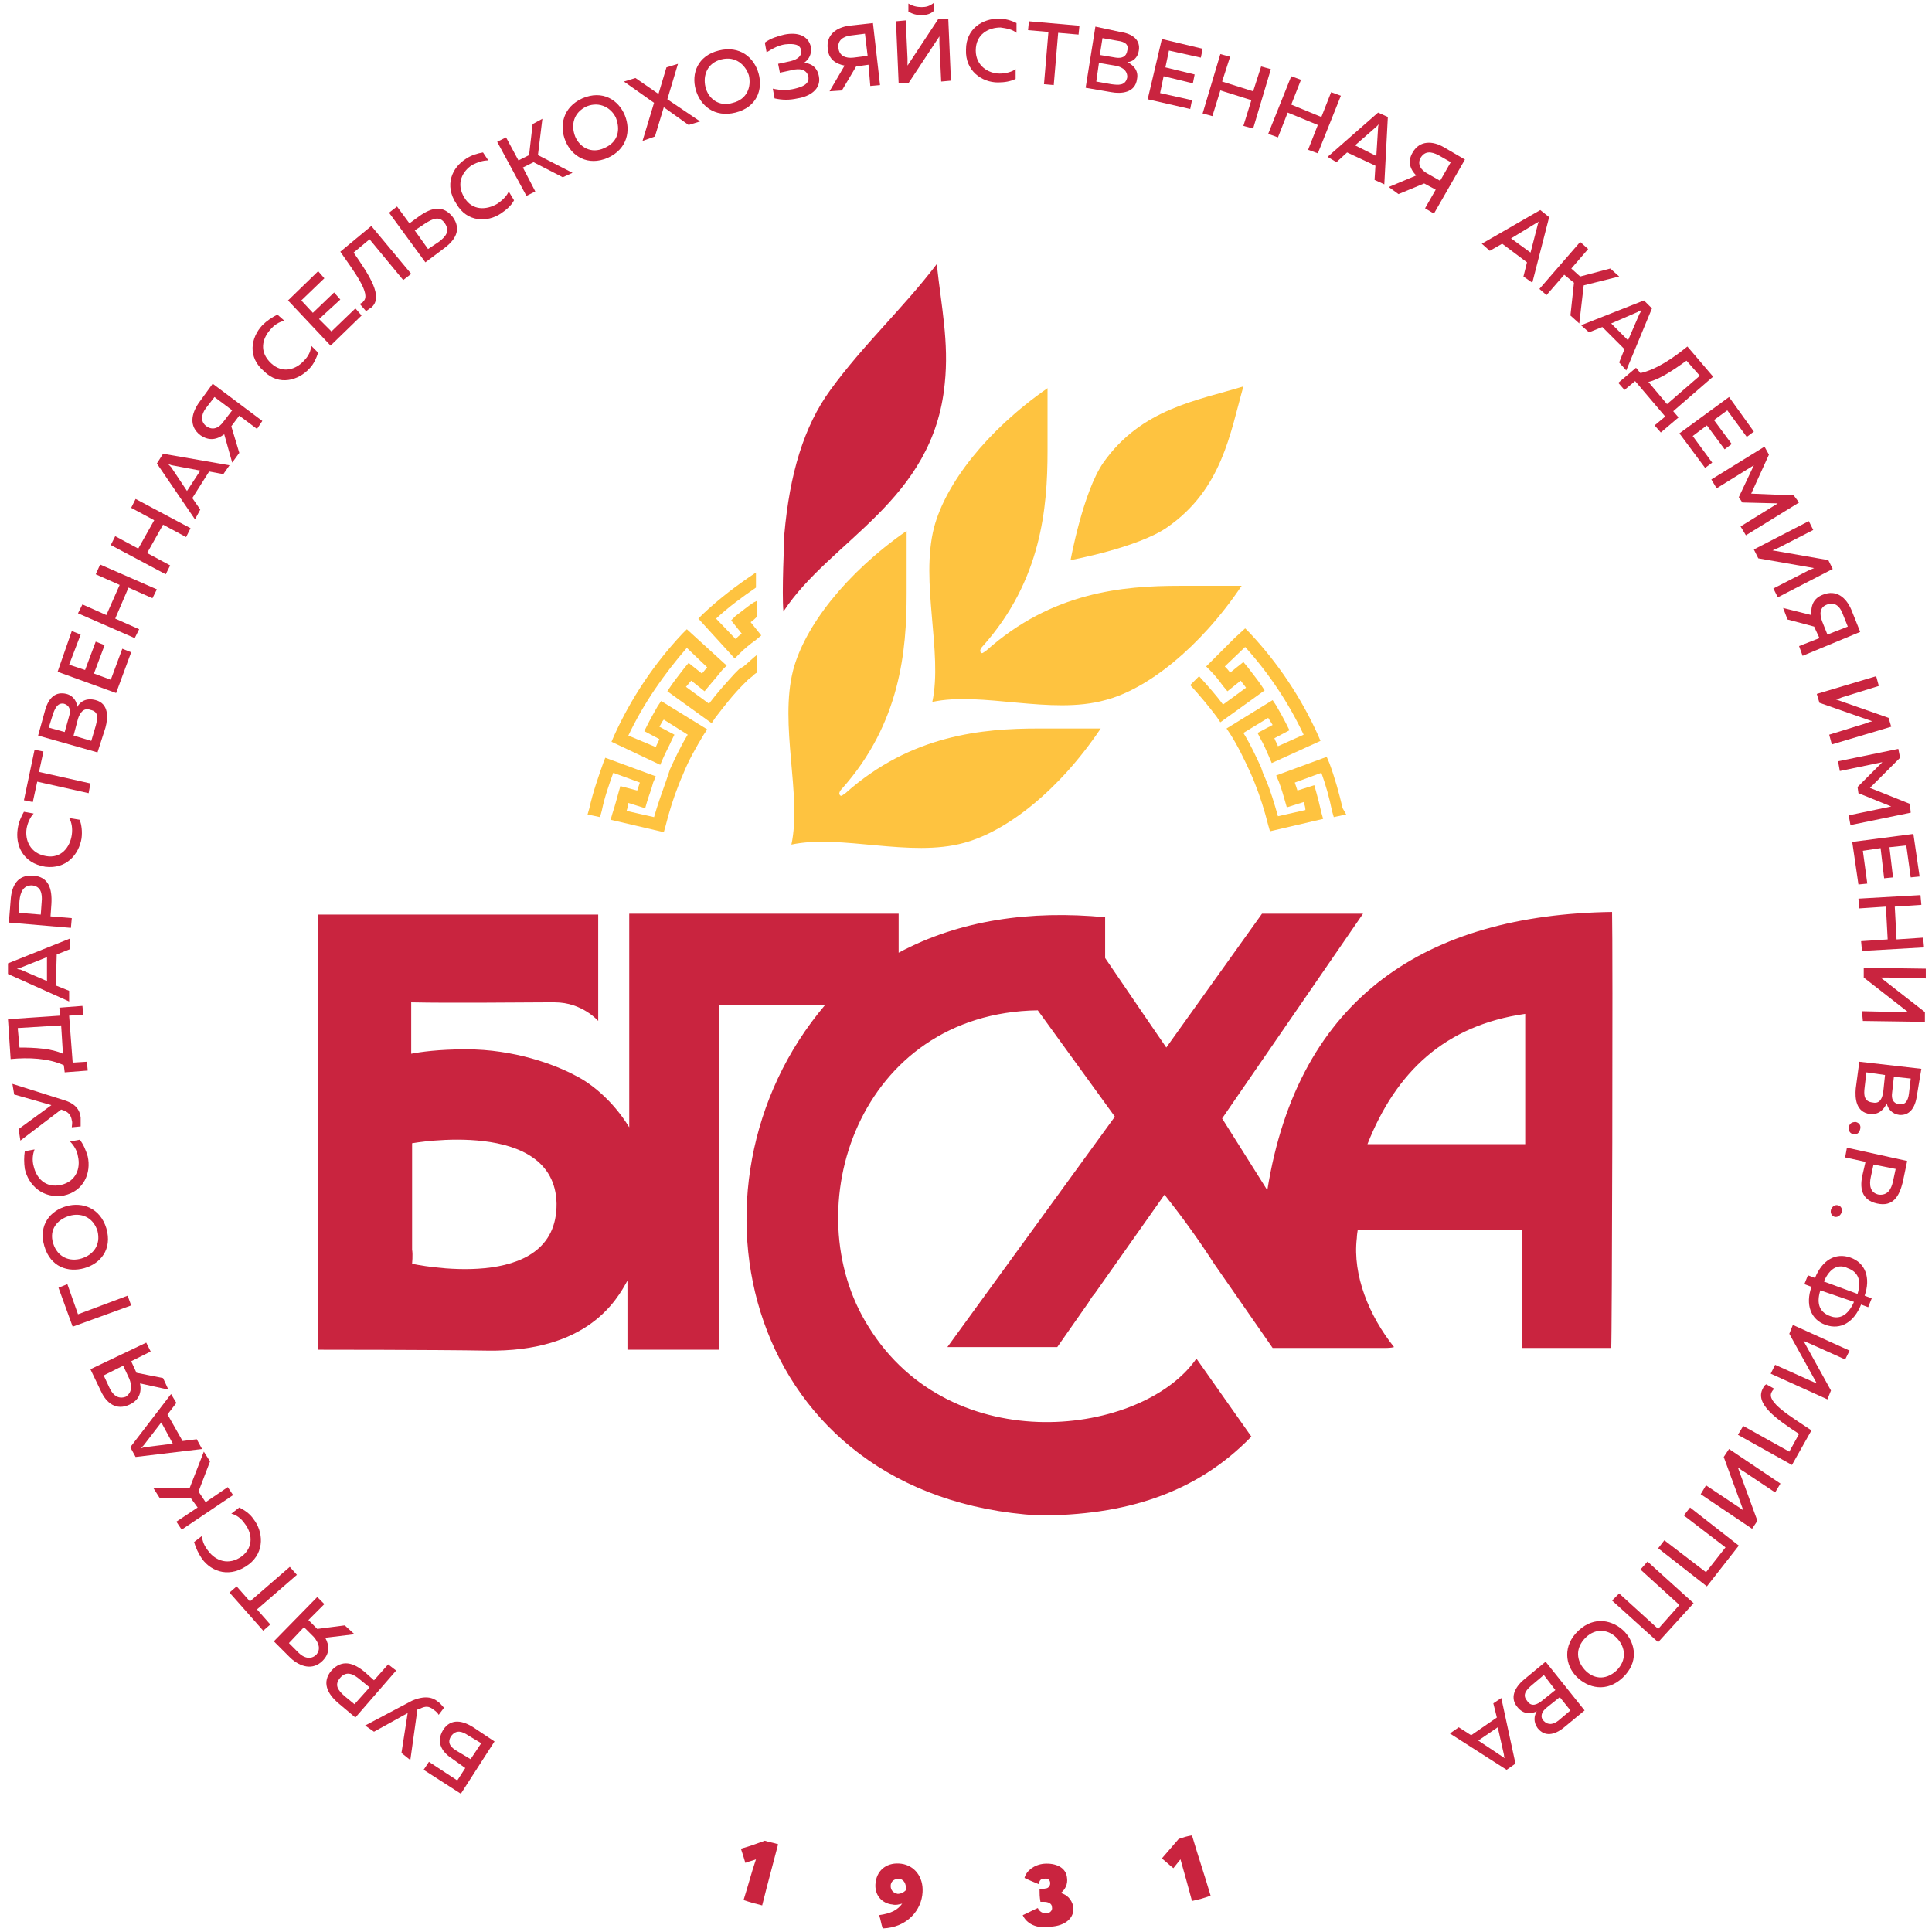 <?xml version="1.0" encoding="utf-8"?>
<!-- Generator: Adobe Illustrator 28.0.0, SVG Export Plug-In . SVG Version: 6.00 Build 0)  -->
<svg version="1.1" id="Layer_1" xmlns="http://www.w3.org/2000/svg" xmlns:xlink="http://www.w3.org/1999/xlink" x="0px" y="0px"
	 viewBox="0 0 218 218" style="enable-background:new 0 0 218 218;" xml:space="preserve">
<style type="text/css">
	.st0{fill-rule:evenodd;clip-rule:evenodd;fill:#C9243F;}
	.st1{fill-rule:evenodd;clip-rule:evenodd;fill:#FEC340;}
	.st2{fill:#FEC340;}
	.st3{fill:#C9243F;}
</style>
<g>
	<g>
		<path class="st0" d="M181.9,102.9c-20.8,0.3-35.4,9.5-38.9,31.4c-1.7-2.7-5.1-8.1-5.1-8.1l15.9-23.1c0,0-7.9,0-11.4,0l-10.8,15.1
			c0,0-4.6-6.7-6.9-10.1c0-1,0-4,0-4.6c-8.4-0.8-16.4,0.3-23.3,4c0-1.4,0-3,0-4.4H71l0,24.1c-1.9-3.1-4.4-5-6-5.8
			c-2.4-1.3-7-3-12.4-3c-3.1,0-5.2,0.3-6.2,0.5c0-1.8,0-4,0-5.8c4.5,0.1,12.7,0,15.1,0h1.1c3.1,0,4.9,2.1,4.9,2.1v-12v0
			c-8.8,0-19.6,0-28.5,0c0,0,0,0,0,0h-1.4c-0.6,0-1.2,0-1.7,0v49.1h0.2c0,0,13,0,18.8,0.1c11.4,0.2,14.7-5.7,15.9-7.9l0,7.8h10.3
			c0,0,0-28.1,0-38.9c3.3,0,8.7,0,12,0C75.7,133.9,84,169,117.2,171c9.6,0,17.7-2.4,24-8.9l-6.2-8.8c-6,8.7-27.6,11.6-37-3.6
			c-8.4-13.3-1.1-35.4,19.1-35.7c2.9,4,8.7,12,8.7,12l-18.9,26c0,0,8.7,0,12.4,0l3.5-5c0.2-0.3,0.4-0.7,0.7-1
			c2.6-3.7,5.3-7.5,7.9-11.2c1.9,2.4,3.8,5,5.6,7.8l0,0l6.6,9.5h12.8c0,0,0.6,0,0.9-0.1c-2.8-3.5-4.7-8.1-4.2-12.3
			c0-0.3,0.1-0.9,0.1-0.9h18.5v13.3h10.1h0C181.9,152.1,182,106.4,181.9,102.9z M46.5,142.6c0,0,0.1-1,0-1.6c0-3.2,0-6.5,0-9.7
			c0-0.9,0-2.3,0-2.3s16.1-2.9,16.3,6.8C62.9,146.2,46.5,142.6,46.5,142.6z M172.1,129.1c-5.9,0-11.8,0-17.8,0
			c3.2-8.1,8.7-13.4,17.8-14.7C172.1,119.4,172.1,124.2,172.1,129.1z"/>
		<g>
			<g>
				<g>
					<path class="st1" d="M140.3,43.6L140.3,43.6C140.3,43.6,140.3,43.6,140.3,43.6C140.3,43.6,140.3,43.6,140.3,43.6L140.3,43.6
						c-5.2,1.6-11.5,2.5-15.8,8.6c-2.3,3.3-3.7,11-3.7,11c0,0,7.6-1.4,10.9-3.7C137.9,55.2,138.8,48.9,140.3,43.6z"/>
				</g>
				<g>
					<path class="st1" d="M124.2,82.2c-2.8,0-4.3,0-7,0c-6.3,0-14.4,0.7-21.8,7.3c-0.3,0.2-0.4,0.3-0.5,0.3c-0.1,0-0.2-0.2-0.2-0.2
						c0-0.1,0-0.3,0.3-0.6c6.6-7.4,7.3-15.6,7.3-22c0-2.8,0-4.3,0-7.1c-6.9,4.8-11.5,10.8-12.8,15.7c-1.6,6.2,1,14.1-0.2,19.7l0,0
						c0,0,0,0,0,0c0,0,0,0,0,0v0c5.6-1.2,13.4,1.5,19.5-0.2C113.6,93.8,119.5,89.2,124.2,82.2z"/>
				</g>
				<g>
					<path class="st1" d="M140.1,66.1c-2.8,0-4.3,0-7,0c-6.4,0-14.4,0.7-21.8,7.3c-0.3,0.2-0.4,0.3-0.5,0.3c-0.1,0-0.2-0.2-0.2-0.2
						c0-0.1,0-0.3,0.3-0.6c6.6-7.4,7.3-15.6,7.3-22c0-2.8,0-4.3,0-7.1c-6.9,4.8-11.5,10.8-12.8,15.7c-1.6,6.2,1,14.1-0.2,19.7l0,0
						c0,0,0,0,0,0c0,0,0,0,0,0l0,0c5.6-1.2,13.4,1.5,19.5-0.2C129.4,77.8,135.4,73.1,140.1,66.1z"/>
				</g>
			</g>
			<g>
				<path class="st0" d="M88.5,60.3c0.6-6.8,2.2-12.2,5.2-16.3c3.7-5.1,8.2-9.2,12-14.2c0.5,4.7,1.4,8.8,0.9,13.5
					C105.3,56.6,93.7,60.9,88.4,69C88.2,66.9,88.5,60.9,88.5,60.3z"/>
			</g>
			<g>
				<g>
					<path class="st2" d="M151.5,91.2c-0.4-1.7-0.9-3.5-1.5-5.1l-0.3-0.7l-5.7,2.1l0.3,0.7c0.3,0.8,0.5,1.5,0.7,2.2l0.2,0.7l1.9-0.6
						c0.1,0.3,0.2,0.6,0.2,0.9l-3.1,0.7c-0.4-1.4-0.8-2.8-1.4-4.2l-0.3-0.7l0,0l-0.2-0.6c-0.6-1.3-1.2-2.6-2-3.9l2.8-1.7
						c0.2,0.3,0.3,0.5,0.5,0.8l-1.7,0.9l0.3,0.6c0.4,0.7,0.7,1.4,1,2.1l0.3,0.7l5.5-2.5l-0.3-0.7c-1.9-4.2-4.5-8.1-7.7-11.5
						l-0.5-0.5l-1.2,1.1l-3.2,3.2l0.4,0.4c0.5,0.5,1,1.1,1.5,1.8l0.5,0.6l1.5-1.2c0.2,0.3,0.4,0.5,0.6,0.8l-2.6,1.9
						c-0.8-1.1-1.8-2.2-2.7-3.2l-1,1c1.1,1.2,2.1,2.4,3,3.6l0.4,0.6l5-3.6l-0.4-0.6c-0.4-0.6-0.9-1.2-1.5-2l-0.5-0.6l-1.5,1.2
						c-0.2-0.3-0.4-0.5-0.6-0.7l2.3-2.2c2.7,3,4.9,6.3,6.6,9.9l-2.9,1.3c-0.1-0.3-0.3-0.6-0.4-0.9l1.7-0.9l-0.3-0.6
						c-0.4-0.8-0.8-1.5-1.2-2.2l-0.4-0.6l-5.2,3.2l0.4,0.6c0.9,1.4,1.6,2.9,2.3,4.4l0.3,0.7l0,0l0.2,0.5c0.6,1.5,1.1,3.1,1.5,4.7
						l0.2,0.7l6-1.4l-0.2-0.7c-0.2-0.9-0.4-1.7-0.6-2.4l-0.2-0.7l-1.9,0.6c-0.1-0.3-0.2-0.6-0.3-0.9l3-1.1c0.5,1.4,0.9,2.8,1.2,4.3
						l0.2,0.7l1.4-0.3L151.5,91.2z"/>
					<g>
						<path class="st2" d="M83.5,73.7c0.5-0.5,1.1-1,1.8-1.5l0.6-0.5l-1.2-1.5c0.3-0.2,0.5-0.4,0.7-0.6v-1.8L85,68
							c-0.6,0.4-1.2,0.9-2,1.5L82.5,70l1.2,1.5c-0.3,0.2-0.5,0.4-0.7,0.6l-2.2-2.3c1.4-1.3,2.9-2.4,4.5-3.5v-1.7
							c-2.1,1.4-4.1,2.9-6,4.7l-0.5,0.5l4.1,4.5L83.5,73.7z"/>
						<path class="st2" d="M83.4,75.5L83.4,75.5L83.4,75.5L83.4,75.5L83.4,75.5l-0.5,0.5c-1,1.1-2,2.2-2.9,3.4l-2.6-1.9
							c0.2-0.2,0.4-0.5,0.6-0.7l1.5,1.2l0.5-0.6c0.6-0.7,1.1-1.3,1.5-1.8l0.5-0.5L77.5,71L77,71.5c-3.2,3.4-5.8,7.3-7.7,11.5
							L69,83.7l5.5,2.6l0.3-0.7c0.3-0.7,0.7-1.4,1-2.1l0.3-0.6l-1.7-0.9c0.2-0.3,0.3-0.6,0.5-0.8l2.7,1.7c-0.8,1.3-1.4,2.6-2,3.9
							l-0.2,0.6l0,0L75.2,88c-0.5,1.4-1,2.8-1.4,4.2l-3.1-0.7c0.1-0.3,0.2-0.6,0.2-0.9l1.9,0.6l0.2-0.7c0.2-0.7,0.5-1.4,0.7-2.2
							l0.3-0.7l-5.7-2.1L68.1,86c-0.6,1.7-1.2,3.4-1.6,5.2l-0.2,0.7l1.4,0.3l0.2-0.7c0.3-1.5,0.8-2.9,1.3-4.3l3,1.1
							c-0.1,0.3-0.2,0.6-0.3,0.9L70,88.7l-0.2,0.7c-0.2,0.7-0.4,1.5-0.7,2.4l-0.2,0.7l6,1.4l0.2-0.7c0.4-1.6,0.9-3.2,1.5-4.7
							l0.2-0.5l0,0l0.3-0.7c0.6-1.5,1.4-2.9,2.3-4.4l0.4-0.6l-5.2-3.2l-0.4,0.6c-0.4,0.7-0.8,1.4-1.2,2.2l-0.3,0.6l1.7,0.9
							c-0.1,0.3-0.3,0.6-0.4,0.9L70.9,83c1.7-3.6,4-6.9,6.6-9.9l2.3,2.2c-0.2,0.2-0.4,0.5-0.6,0.7l-1.5-1.2l-0.5,0.6
							c-0.6,0.8-1.1,1.4-1.5,2l-0.4,0.6l5,3.6l0.4-0.6c1-1.3,2-2.6,3.2-3.8l0.5-0.5l0.5-0.4c0.1-0.1,0.3-0.3,0.5-0.4v-2
							c-0.5,0.4-1,0.9-1.5,1.3L83.4,75.5z"/>
					</g>
				</g>
			</g>
		</g>
	</g>
	<g>
		<g>
			<g>
				<path class="st3" d="M85.3,209.8c-0.5,0.2-0.7,0.2-1.2,0.4c-0.2-0.7-0.3-1-0.5-1.6c1.1-0.3,1.6-0.5,2.7-0.9
					c0.6,0.2,0.9,0.2,1.5,0.4c-0.7,2.7-1.1,4.1-1.8,6.9c-0.8-0.2-1.2-0.3-2.1-0.6C84.5,212.5,84.7,211.6,85.3,209.8z"/>
				<path class="st3" d="M104.1,213.5c-0.1,2-1.7,4-4.5,4.1c-0.2-0.6-0.2-0.9-0.4-1.5c1.4-0.2,2.1-0.6,2.6-1.3c0,0,0,0,0,0
					c-0.4,0.1-0.7,0.2-1.1,0.1c-1.1-0.1-2.1-1-1.9-2.5c0.2-1.5,1.4-2.3,2.9-2.1C103.2,210.5,104.2,211.8,104.1,213.5z M101.3,213.7
					c0.3,0,0.6-0.1,0.9-0.4c0,0,0-0.1,0-0.1c0.1-0.7-0.3-1.2-0.8-1.2c-0.5,0-0.9,0.3-0.9,0.8C100.5,213.3,100.8,213.6,101.3,213.7z"
					/>
				<path class="st3" d="M115.4,216.1c0.7-0.3,1-0.5,1.7-0.8c0.2,0.4,0.5,0.6,1,0.6c0.3,0,0.7-0.3,0.6-0.7c0-0.4-0.4-0.6-0.9-0.6
					c-0.2,0-0.3,0-0.4,0c-0.1-0.6-0.1-0.9-0.1-1.4c0.2,0,0.3,0,0.6-0.1c0.4,0,0.6-0.3,0.6-0.6c0-0.4-0.3-0.6-0.7-0.5
					c-0.4,0-0.5,0.2-0.6,0.6c-0.7-0.3-1-0.4-1.6-0.7c0.2-0.8,1.1-1.5,2.2-1.6c1.3-0.1,2.5,0.4,2.6,1.6c0.1,0.7-0.2,1.3-0.7,1.7
					c0,0,0,0,0,0c0.7,0.2,1.2,0.7,1.4,1.5c0.2,1.3-0.9,2.2-2.5,2.3C116.9,217.7,115.8,217,115.4,216.1z"/>
				<path class="st3" d="M133.2,209.8c-0.3,0.4-0.5,0.6-0.8,1c-0.5-0.4-0.8-0.7-1.3-1.1c0.8-0.9,1.1-1.3,1.9-2.2
					c0.6-0.2,0.9-0.3,1.5-0.4c0.8,2.7,1.3,4.1,2.1,6.8c-0.8,0.3-1.2,0.4-2.1,0.6C134,212.6,133.7,211.6,133.2,209.8z"/>
			</g>
		</g>
	</g>
	<g>
		<g>
			<path class="st3" d="M51.1,198.5c-1.1-0.7-2-1.8-1.1-3.3c0.9-1.4,2.3-1,3.4-0.3l2.4,1.6l-3.8,5.9l-4.2-2.7l0.6-0.9l3.2,2.1
				l0.9-1.4L51.1,198.5z M52.8,195.8c-0.6-0.4-1.3-0.7-1.9,0.1c-0.5,0.8,0,1.3,0.7,1.7l1.5,0.9l1.2-1.8L52.8,195.8z"/>
			<path class="st3" d="M49.4,192c0.3,0.2,0.5,0.5,0.7,0.7l-0.6,0.8c-0.1-0.2-0.3-0.4-0.6-0.6c-0.5-0.4-0.9-0.4-1.5-0.1l-0.3,0.1
				l-0.8,5.7l-1-0.8l0.7-4.5l-3.8,2.1l-1-0.7l5.3-2.8C47.9,191.3,48.8,191.5,49.4,192z"/>
			<path class="st3" d="M38.2,192.2c-1.3-1.1-1.9-2.4-0.8-3.7c1.2-1.3,2.5-0.9,3.8,0.2l1,0.9l1.6-1.8l0.9,0.7l-4.6,5.3L38.2,192.2z
				 M38.9,191.4l1.1,0.9l1.7-1.9l-1.1-0.9c-0.7-0.6-1.5-1-2.2-0.2S38.1,190.7,38.9,191.4z"/>
			<path class="st3" d="M40,184.4l-3.3,0.4c0.5,0.9,0.5,1.8-0.3,2.6c-1.1,1.1-2.5,0.7-3.6-0.3l-1.9-1.9l4.9-5l0.8,0.8l-1.8,1.8l1,1
				l3.1-0.4L40,184.4z M35.4,184.7l-1.1-1.1l-1.7,1.8l1.1,1.1c0.6,0.6,1.4,0.8,2,0.2C36.2,186.1,36,185.4,35.4,184.7z"/>
			<path class="st3" d="M25.9,179.7l0.8-0.7l1.5,1.7l4.5-3.9l0.8,0.9l-4.5,3.9l1.5,1.7l-0.8,0.7L25.9,179.7z"/>
			<path class="st3" d="M22.8,175.9c-0.4-0.6-0.7-1.2-0.9-1.9l0.9-0.7c0,0.6,0.3,1.2,0.7,1.7c0.8,1.1,2.3,1.7,3.8,0.6
				c1.4-1.1,1.1-2.7,0.3-3.7c-0.4-0.6-1-1-1.5-1.1l0.9-0.7c0.6,0.3,1.2,0.7,1.6,1.3c1.1,1.4,1.3,3.7-0.5,5.1
				C26,178.1,23.9,177.4,22.8,175.9z"/>
			<path class="st3" d="M26.3,168.7l-5.8,3.9l-0.6-0.9l2.4-1.6l-0.8-1.1l-3.5,0l-0.7-1.1l4.1,0l1.6-4.1l0.7,1.1l-1.3,3.4l0.8,1.2
				l2.5-1.7L26.3,168.7z"/>
			<path class="st3" d="M22.8,163.5l-7.5,0.9l-0.6-1.1l4.6-6l0.6,1l-1,1.3l1.7,3l1.6-0.2L22.8,163.5z M19.5,162.9l-1.3-2.4l-2,2.6
				c-0.1,0.1-0.2,0.2-0.3,0.3c0.2,0,0.3-0.1,0.4-0.1L19.5,162.9z"/>
			<path class="st3" d="M19,156.8l-3.2-0.7c0.2,1-0.1,1.9-1.2,2.4c-1.5,0.7-2.6-0.2-3.2-1.5l-1.2-2.5l6.3-3l0.5,1l-2.2,1.1l0.6,1.3
				l3,0.6L19,156.8z M14.6,155.6l-0.7-1.5l-2.2,1.1l0.7,1.5c0.4,0.8,1,1.2,1.8,0.9C14.9,157.1,14.9,156.4,14.6,155.6z"/>
			<path class="st3" d="M14.8,147.3l-6.6,2.4l-1.6-4.4l1-0.4l1.2,3.4l5.6-2.1L14.8,147.3z"/>
			<path class="st3" d="M5,140.6c-0.7-2.4,0.7-4,2.5-4.5s3.8,0.2,4.5,2.5c0.7,2.4-0.7,4-2.5,4.5S5.7,143,5,140.6z M6,140.3
				c0.5,1.6,1.9,2.1,3.2,1.7c1.3-0.4,2.2-1.5,1.8-3.1c-0.5-1.6-1.9-2.1-3.2-1.7C6.5,137.6,5.5,138.7,6,140.3z"/>
			<path class="st3" d="M2.8,131.9c-0.1-0.7-0.1-1.4,0-2l1.1-0.2c-0.2,0.5-0.3,1.2-0.1,1.9c0.3,1.3,1.3,2.5,3.1,2.1
				c1.7-0.4,2.2-1.9,1.9-3.2c-0.1-0.7-0.5-1.3-0.9-1.7l1.1-0.2c0.4,0.5,0.7,1.2,0.9,1.9c0.4,1.8-0.4,3.9-2.7,4.4
				C4.8,135.3,3.2,133.7,2.8,131.9z"/>
			<path class="st3" d="M9.1,126.1c0,0.3,0,0.7,0,1l-1,0.1c0-0.2,0.1-0.5,0-0.8c-0.1-0.6-0.4-0.9-0.9-1.1l-0.3-0.1l-4.6,3.5
				l-0.2-1.3l3.7-2.7l-4.2-1.2l-0.2-1.2l5.7,1.8C8.5,124.5,9,125.2,9.1,126.1z"/>
			<path class="st3" d="M9.9,120.8L7.3,121l-0.1-0.8c-1.7-0.8-4-0.9-6-0.7l-0.3-4.5l5.9-0.4l-0.1-0.9l2.6-0.2l0.1,1l-1.6,0.1
				l0.4,5.3l1.6-0.1L9.9,120.8z M7.1,118.9l-0.2-3.2L2,116l0.2,2.2C3.9,118.2,5.8,118.3,7.1,118.9z"/>
			<path class="st3" d="M7.8,113l-6.9-3.1l0-1.2l7-2.8l0,1.2l-1.5,0.6l-0.1,3.5l1.5,0.6L7.8,113z M5.3,110.7l0-2.7l-3,1.2
				c-0.1,0-0.2,0.1-0.4,0.1c0.2,0.1,0.3,0.1,0.4,0.1L5.3,110.7z"/>
			<path class="st3" d="M1.2,101.6c0.1-1.7,0.8-2.9,2.5-2.8c1.8,0.1,2.2,1.5,2.1,3.2l-0.1,1.4l2.4,0.2l-0.1,1.1l-7-0.6L1.2,101.6z
				 M2.2,101.6L2.1,103l2.5,0.2l0.1-1.4c0.1-1-0.1-1.8-1.1-1.9C2.6,99.9,2.3,100.7,2.2,101.6z"/>
			<path class="st3" d="M2,93.5c0.1-0.7,0.4-1.4,0.7-1.9l1.1,0.2c-0.4,0.4-0.7,1.1-0.8,1.7c-0.2,1.3,0.4,2.8,2.2,3.1
				c1.7,0.3,2.7-1,2.9-2.4c0.1-0.7,0-1.4-0.3-1.9L9,92.5c0.2,0.6,0.3,1.3,0.2,2.1c-0.3,1.8-1.7,3.5-4.1,3.2
				C2.6,97.4,1.7,95.4,2,93.5z"/>
			<path class="st3" d="M3.9,84.6l1,0.2l-0.5,2.3l5.8,1.3L10,89.5l-5.8-1.3l-0.5,2.3l-1-0.2L3.9,84.6z"/>
			<path class="st3" d="M5.1,80.1c0.4-1.4,1.2-2.1,2.4-1.8c0.8,0.2,1.2,0.9,1.2,1.5c0.3-0.6,1-1.1,2.1-0.8c1.5,0.4,1.4,2,1.1,3.1
				L11,84.9L4.3,83L5.1,80.1z M6,80.5l-0.5,1.6l1.8,0.5l0.5-1.8c0.2-0.6,0.1-1.2-0.6-1.4C6.6,79.3,6.3,79.7,6,80.5z M8.8,81.1
				L8.3,83l2,0.6l0.5-1.7c0.2-0.8,0.4-1.6-0.6-1.8C9.4,79.8,9,80.5,8.8,81.1z"/>
			<path class="st3" d="M8.1,71.2l1,0.4L7.8,75l1.8,0.6l1.2-3.2l1,0.4L10.6,76l1.9,0.7l1.3-3.5l1,0.4l-1.7,4.6l-6.6-2.4L8.1,71.2z"
				/>
			<path class="st3" d="M11.3,63.7l6.4,2.8l-0.5,1l-2.7-1.2L13,69.8l2.7,1.2l-0.5,1l-6.4-2.8l0.5-1l2.7,1.2l1.5-3.4l-2.7-1.2
				L11.3,63.7z"/>
			<path class="st3" d="M15.3,56.3l6.2,3.3l-0.5,1l-2.6-1.4l-1.8,3.2l2.6,1.4l-0.5,1l-6.2-3.3l0.5-1l2.6,1.4l1.8-3.2l-2.6-1.4
				L15.3,56.3z"/>
			<path class="st3" d="M22,58.6l-4.3-6.3l0.7-1.1l7.5,1.3l-0.7,1l-1.6-0.3l-1.9,3l0.9,1.3L22,58.6z M21.1,55.4l1.5-2.3l-3.2-0.6
				c-0.1,0-0.2-0.1-0.4-0.1c0.1,0.1,0.2,0.2,0.3,0.3L21.1,55.4z"/>
			<path class="st3" d="M26.2,52.2L25.3,49c-0.8,0.6-1.7,0.8-2.7,0.1c-1.3-1-1-2.4-0.2-3.6l1.6-2.2l5.6,4.2L29,48.4l-2-1.5l-0.9,1.2
				l0.9,3L26.2,52.2z M25.2,47.6l1-1.3l-2-1.5l-1,1.3c-0.5,0.7-0.6,1.5,0.1,2C24,48.6,24.7,48.3,25.2,47.6z"/>
			<path class="st3" d="M29.6,36.7c0.5-0.5,1.1-0.9,1.7-1.2l0.8,0.7c-0.6,0.1-1.2,0.5-1.6,1c-0.9,1-1.3,2.5,0.1,3.8
				c1.3,1.2,2.8,0.7,3.7-0.3c0.5-0.5,0.8-1.1,0.8-1.7l0.8,0.8c-0.2,0.6-0.5,1.3-1,1.8c-1.2,1.3-3.4,2-5.1,0.3
				C27.9,40.3,28.3,38.1,29.6,36.7z"/>
			<path class="st3" d="M35.9,30.6l0.7,0.8L34,33.9l1.3,1.4l2.4-2.3l0.7,0.8L36,36l1.4,1.4l2.7-2.6l0.7,0.8L37.3,39l-4.8-5.1
				L35.9,30.6z"/>
			<path class="st3" d="M41.9,25.5l4.5,5.4l-0.9,0.7L41.7,27l-1.8,1.5c1.8,2.6,3.4,5,2,6.2c-0.2,0.1-0.4,0.3-0.6,0.4l-0.7-0.8
				c0.1-0.1,0.3-0.1,0.4-0.3c0.9-0.8-1-3.3-2.6-5.6L41.9,25.5z"/>
			<path class="st3" d="M48,29.6L43.9,24l0.9-0.7l1.4,1.9l1.1-0.8c1.4-1,2.7-1.3,3.8,0.1c1,1.4,0.3,2.6-1.1,3.6L48,29.6z M48.3,28.1
				l1.2-0.8c0.8-0.6,1.3-1.2,0.7-2.1s-1.4-0.5-2.2,0l-1.2,0.8L48.3,28.1z"/>
			<path class="st3" d="M52.6,17.9c0.6-0.4,1.3-0.6,1.9-0.7l0.6,0.9c-0.6,0-1.2,0.2-1.8,0.5c-1.1,0.7-1.9,2.1-0.9,3.7
				c0.9,1.5,2.5,1.4,3.7,0.7c0.6-0.4,1.1-0.9,1.3-1.4l0.6,1c-0.3,0.6-0.9,1.1-1.5,1.5c-1.5,1-3.8,1-5-1.1
				C50.1,20.9,51,18.9,52.6,17.9z"/>
			<path class="st3" d="M59.4,22.1L56.1,16l1-0.5l1.4,2.6l1.2-0.6l0.4-3.5l1.1-0.6l-0.5,4.1l3.9,2L63.5,20l-3.3-1.7L59,18.9l1.4,2.7
				L59.4,22.1z"/>
			<path class="st3" d="M65.7,11.1c2.3-1,4.1,0.2,4.8,1.9s0.3,3.8-1.9,4.8c-2.3,1-4.1-0.2-4.8-1.9C63.1,14.2,63.5,12.1,65.7,11.1z
				 M66.2,12c-1.5,0.7-1.8,2.1-1.3,3.4c0.5,1.2,1.8,2,3.3,1.3c1.6-0.7,1.8-2.1,1.3-3.4C69,12.2,67.7,11.4,66.2,12z"/>
			<path class="st3" d="M72.5,15.9l1.3-4.3l-3.4-2.4l1.3-0.4l2.6,1.8l0.9-3l1.3-0.4l-1.2,4l3.7,2.5l-1.3,0.4l-2.8-2l-1,3.3
				L72.5,15.9z"/>
			<path class="st3" d="M81.1,5.7c2.4-0.6,4,0.8,4.5,2.6s-0.2,3.8-2.6,4.4c-2.4,0.6-4-0.8-4.5-2.6S78.7,6.3,81.1,5.7z M81.4,6.7
				c-1.6,0.4-2.1,1.8-1.8,3.1c0.3,1.3,1.5,2.3,3.1,1.8c1.6-0.4,2.1-1.8,1.8-3.1C84.1,7.3,83,6.3,81.4,6.7z"/>
			<path class="st3" d="M90,11.1c-0.9,0.2-1.7,0.2-2.6,0l-0.2-1.1c0.9,0.2,1.7,0.2,2.5,0c0.8-0.2,1.7-0.5,1.5-1.4
				c-0.2-0.8-1-0.9-1.8-0.7L88,8.2l-0.2-1l1.4-0.3c0.8-0.2,1.3-0.6,1.2-1.2c-0.1-0.7-0.8-0.8-1.8-0.7c-0.7,0.1-1.3,0.4-2.1,0.9
				l-0.2-1.1c0.7-0.5,1.4-0.7,2.2-0.9c1.5-0.3,2.7,0.1,3,1.4c0.1,0.8-0.2,1.4-0.8,1.8c0.7,0,1.5,0.4,1.7,1.5
				C92.7,10.1,91.3,10.9,90,11.1z"/>
			<path class="st3" d="M93.6,10.3l1.7-2.9c-1-0.2-1.8-0.7-1.9-1.9c-0.2-1.6,1-2.4,2.4-2.6l2.7-0.3l0.8,7l-1.1,0.1L98,7.3l-1.4,0.2
				L95,10.2L93.6,10.3z M96.3,6.5l1.6-0.2l-0.3-2.5L96,4c-0.9,0.1-1.5,0.6-1.4,1.4C94.7,6.3,95.4,6.6,96.3,6.5z"/>
			<path class="st3" d="M106.2,9.2L106,4.9c0-0.2,0-0.5,0-0.8l-3.5,5.3l-1.1,0l-0.3-7l1.1-0.1l0.2,4.3c0,0.3,0,0.5,0,0.8l3.5-5.3
				l1.1,0l0.3,7L106.2,9.2z M105.4,1.2l0-0.9c-0.5,0.4-0.9,0.5-1.4,0.5c-0.5,0-1-0.1-1.5-0.4l0,0.9c0.5,0.3,0.9,0.4,1.5,0.4
				C104.5,1.7,105,1.6,105.4,1.2z"/>
			<path class="st3" d="M112.7,2.1c0.7,0,1.4,0.2,2,0.5l0,1.1c-0.5-0.4-1.1-0.5-1.8-0.6c-1.3,0-2.8,0.7-2.8,2.6
				c0,1.7,1.4,2.6,2.7,2.6c0.7,0,1.4-0.2,1.8-0.5l0,1.1c-0.6,0.3-1.3,0.4-2,0.4c-1.8,0-3.7-1.3-3.6-3.7C109,3.2,110.9,2.1,112.7,2.1
				z"/>
			<path class="st3" d="M121.8,2.9l-0.1,1l-2.3-0.2l-0.5,5.9l-1.1-0.1l0.5-5.9l-2.3-0.2l0.1-1L121.8,2.9z"/>
			<path class="st3" d="M126.4,3.6c1.4,0.2,2.3,0.9,2.1,2.1c-0.1,0.8-0.7,1.3-1.3,1.3c0.6,0.3,1.3,0.9,1.1,1.9
				c-0.2,1.6-1.8,1.7-2.9,1.5l-2.9-0.5l1.1-6.9L126.4,3.6z M125.8,7.4L124,7.1l-0.3,2.1l1.7,0.3c0.8,0.1,1.6,0.2,1.8-0.8
				C127.2,7.8,126.4,7.5,125.8,7.4z M126.1,4.6l-1.7-0.3l-0.3,1.9l1.8,0.3c0.7,0.1,1.2-0.1,1.3-0.8C127.4,5,126.9,4.7,126.1,4.6z"/>
			<path class="st3" d="M135.7,5.5l-0.2,1l-3.6-0.8l-0.4,1.9l3.3,0.8l-0.2,1l-3.3-0.8l-0.4,1.9l3.6,0.8l-0.2,1l-4.8-1.1l1.6-6.8
				L135.7,5.5z"/>
			<path class="st3" d="M143.4,7.8l-2,6.7l-1.1-0.3l0.9-2.9l-3.5-1.1l-0.9,2.9l-1.1-0.3l2-6.7l1.1,0.3l-0.9,2.8l3.5,1.1l0.9-2.8
				L143.4,7.8z"/>
			<path class="st3" d="M151.3,10.8l-2.6,6.5l-1.1-0.4l1.1-2.8l-3.4-1.4l-1.1,2.8l-1.1-0.4l2.6-6.5l1.1,0.4l-1.1,2.8l3.4,1.4
				l1.1-2.8L151.3,10.8z"/>
			<path class="st3" d="M149.8,17.7l5.7-5l1.1,0.5l-0.4,7.6l-1.1-0.5l0.1-1.6l-3.2-1.5l-1.2,1.1L149.8,17.7z M152.9,16.4l2.4,1.2
				l0.2-3.2c0-0.1,0-0.2,0.1-0.4c-0.1,0.1-0.2,0.2-0.3,0.3L152.9,16.4z"/>
			<path class="st3" d="M156.7,21.1l3.1-1.3c-0.7-0.7-1-1.6-0.4-2.6c0.8-1.4,2.3-1.3,3.5-0.6l2.4,1.4l-3.5,6.1l-1-0.6l1.2-2.1
				l-1.3-0.7l-2.9,1.2L156.7,21.1z M161.1,19.6l1.4,0.8l1.2-2.1l-1.4-0.8c-0.8-0.4-1.5-0.5-2,0.3C159.9,18.5,160.3,19.2,161.1,19.6z
				"/>
			<path class="st3" d="M167.2,27.5l6.6-3.8l1,0.8l-1.9,7.4l-1-0.7l0.4-1.6l-2.8-2.1l-1.4,0.8L167.2,27.5z M170.5,26.9l2.2,1.6
				l0.8-3.1c0-0.1,0.1-0.2,0.1-0.4c-0.1,0.1-0.2,0.2-0.3,0.2L170.5,26.9z"/>
			<path class="st3" d="M173.7,32.6l4.6-5.3l0.9,0.8l-1.9,2.2l1,0.9l3.4-0.9l1,0.9l-4,1l-0.5,4.3l-1-0.9l0.4-3.7l-1.1-0.9l-2,2.3
				L173.7,32.6z"/>
			<path class="st3" d="M178.4,36.7l7.1-2.8l0.9,0.9l-2.9,7l-0.8-0.9l0.6-1.5l-2.5-2.5l-1.5,0.6L178.4,36.7z M181.8,36.5l1.9,1.9
				l1.3-3c0.1-0.1,0.1-0.2,0.2-0.4c-0.2,0.1-0.3,0.1-0.4,0.2L181.8,36.5z"/>
			<path class="st3" d="M182.6,43.2l2-1.7l0.5,0.6c1.8-0.4,3.7-1.7,5.3-3l2.9,3.4l-4.5,3.9l0.6,0.7l-2,1.7l-0.7-0.8l1.2-1l-3.4-4
				l-1.2,1L182.6,43.2z M186,43.1l2.1,2.5l3.7-3.2l-1.5-1.7C188.9,41.7,187.3,42.8,186,43.1z"/>
			<path class="st3" d="M197.9,48.7l-0.8,0.6l-2.2-3l-1.5,1.1l2,2.7l-0.8,0.6l-2-2.7l-1.6,1.2l2.2,3l-0.8,0.6l-2.9-3.9l5.6-4.1
				L197.9,48.7z"/>
			<path class="st3" d="M203,56.7l-6,3.7l-0.6-1l4.2-2.6l-4-0.1l-0.4-0.6l1.7-3.6l-4.2,2.6l-0.6-1l6-3.7l0.5,0.9l-2,4.4l4.8,0.2
				L203,56.7z"/>
			<path class="st3" d="M200.1,66.4l3.9-2c0.2-0.1,0.5-0.2,0.7-0.3l-6.3-1.1l-0.5-1l6.2-3.2l0.5,1l-3.9,2c-0.2,0.1-0.5,0.2-0.7,0.3
				l6.3,1.1l0.5,1l-6.2,3.2L200.1,66.4z"/>
			<path class="st3" d="M201.2,68.6l3.2,0.8c-0.1-1,0.2-1.9,1.3-2.3c1.5-0.6,2.6,0.3,3.2,1.7l1,2.5l-6.5,2.7l-0.4-1.1l2.3-0.9
				l-0.6-1.3l-3-0.8L201.2,68.6z M205.6,70.1l0.6,1.5l2.3-0.9l-0.6-1.5c-0.3-0.8-0.9-1.3-1.7-1C205.3,68.5,205.3,69.3,205.6,70.1z"
				/>
			<path class="st3" d="M206.4,82.9l4.2-1.3c0.2-0.1,0.5-0.2,0.7-0.2l-6-2.1l-0.3-1l6.7-2l0.3,1.1l-4.2,1.3
				c-0.2,0.1-0.5,0.2-0.7,0.2l6,2.1l0.3,1l-6.7,2L206.4,82.9z"/>
			<path class="st3" d="M215.6,91.7l-6.8,1.4l-0.2-1.1l4.8-1l-3.7-1.5l-0.1-0.7l2.8-2.8l-4.8,1l-0.2-1.1l6.8-1.4l0.2,1l-3.4,3.4
				l4.5,1.8L215.6,91.7z"/>
			<path class="st3" d="M216.6,98.9l-1,0.1l-0.5-3.6l-1.9,0.2l0.4,3.4l-1,0.1l-0.4-3.4l-2,0.3l0.5,3.7l-1,0.1L209,95l6.9-0.9
				L216.6,98.9z"/>
			<path class="st3" d="M217.1,106.9l-7,0.4l-0.1-1.1l3-0.2l-0.2-3.7l-3,0.2l-0.1-1.1l7-0.4l0.1,1.1l-3,0.2l0.2,3.7l3-0.2
				L217.1,106.9z"/>
			<path class="st3" d="M210.1,114.1l4.4,0.1c0.2,0,0.5,0,0.8,0l-5-3.9l0-1.1l7,0.1l0,1.1l-4.3-0.1c-0.3,0-0.5,0-0.8,0l5,3.9l0,1.1
				l-7-0.1L210.1,114.1z"/>
			<path class="st3" d="M216.3,123.6c-0.2,1.5-0.9,2.3-2,2.2c-0.8-0.1-1.3-0.7-1.4-1.3c-0.3,0.6-0.8,1.3-1.9,1.2
				c-1.6-0.2-1.7-1.8-1.6-2.9l0.4-3l7,0.8L216.3,123.6z M212.5,123.2l0.2-1.9l-2.1-0.3l-0.2,1.7c-0.1,0.8-0.1,1.6,0.9,1.7
				C212.2,124.6,212.4,123.8,212.5,123.2z M215.4,123.4l0.2-1.7l-1.9-0.2l-0.2,1.8c-0.1,0.7,0.1,1.2,0.8,1.3
				C215,124.7,215.3,124.2,215.4,123.4z"/>
			<path class="st3" d="M208.6,127.2c0.1-0.4,0.3-0.6,0.8-0.6c0.4,0.1,0.6,0.4,0.5,0.8c-0.1,0.4-0.3,0.6-0.7,0.6
				C208.7,127.9,208.6,127.6,208.6,127.2z"/>
			<path class="st3" d="M214.7,133.4c-0.4,1.6-1.1,2.8-2.9,2.4s-2-1.8-1.6-3.4l0.3-1.3l-2.3-0.5l0.2-1.1l6.8,1.5L214.7,133.4z
				 M213.6,133.3l0.3-1.4l-2.5-0.5l-0.3,1.4c-0.2,0.9-0.1,1.8,0.9,2C213,134.9,213.4,134.2,213.6,133.3z"/>
			<path class="st3" d="M206.6,136.5c0.1-0.3,0.4-0.6,0.8-0.5c0.4,0.1,0.5,0.5,0.4,0.8c-0.1,0.3-0.4,0.6-0.8,0.5
				C206.7,137.2,206.5,136.9,206.6,136.5z"/>
			<path class="st3" d="M204,143.9l0.8,0.3c0.8-2,2.3-2.9,4-2.3s2.3,2.3,1.6,4.3l0.8,0.3l-0.4,1l-0.8-0.3c-0.8,2-2.3,2.9-4,2.3
				c-1.7-0.6-2.3-2.3-1.6-4.3l-0.8-0.3L204,143.9z M205.4,145.6c-0.5,1.6,0,2.5,1.1,2.9c1,0.4,2,0,2.7-1.6L205.4,145.6z
				 M205.8,144.6l3.8,1.4c0.5-1.6,0-2.5-1.1-2.9C207.5,142.6,206.5,143,205.8,144.6z"/>
			<path class="st3" d="M200.3,154l4,1.8c0.2,0.1,0.5,0.2,0.7,0.3l-3.1-5.6l0.4-1l6.4,2.9l-0.5,1l-4-1.8c-0.2-0.1-0.5-0.2-0.7-0.3
				l3.1,5.6l-0.4,1l-6.4-2.9L200.3,154z"/>
			<path class="st3" d="M202.2,165.3l-6.1-3.4l0.6-1l5.2,2.9l1.1-2c-2.6-1.7-5-3.4-4.1-5.1c0.1-0.2,0.2-0.4,0.4-0.5l0.9,0.5
				c-0.1,0.1-0.2,0.2-0.3,0.4c-0.6,1.1,2.1,2.7,4.5,4.3L202.2,165.3z"/>
			<path class="st3" d="M192.5,167.6l3.6,2.4c0.2,0.1,0.4,0.3,0.6,0.4l-2.2-6l0.6-0.9l5.8,3.9l-0.6,1l-3.6-2.4
				c-0.2-0.1-0.4-0.3-0.6-0.4l2.2,6l-0.6,0.9l-5.8-3.9L192.5,167.6z"/>
			<path class="st3" d="M190.7,170.1l5.5,4.3l-3.6,4.6l-5.5-4.3l0.7-0.9l4.7,3.6l2.2-2.8L190,171L190.7,170.1z"/>
			<path class="st3" d="M185.9,176.2l5.2,4.7l-4,4.4l-5.2-4.7l0.8-0.8l4.4,4l2.4-2.7l-4.4-4L185.9,176.2z"/>
			<path class="st3" d="M183.1,189.3c-1.8,1.7-3.9,1.2-5.2-0.1s-1.6-3.5,0.2-5.2c1.8-1.7,3.9-1.2,5.2,0.1
				C184.6,185.5,184.9,187.6,183.1,189.3z M182.4,188.5c1.2-1.2,1-2.6,0.1-3.6s-2.4-1.3-3.6-0.1c-1.2,1.2-1,2.6-0.1,3.6
				S181.1,189.7,182.4,188.5z"/>
			<path class="st3" d="M176.5,194.9c-1.1,0.9-2.2,1.1-3,0.1c-0.5-0.7-0.4-1.4-0.1-1.9c-0.6,0.3-1.5,0.4-2.2-0.5
				c-1-1.2,0-2.5,0.9-3.2l2.3-1.9l4.4,5.5L176.5,194.9z M174,191.9l1.5-1.2l-1.3-1.7l-1.3,1.1c-0.6,0.5-1.2,1.1-0.6,1.8
				C172.8,192.7,173.5,192.3,174,191.9z M175.9,194.1l1.3-1.1l-1.2-1.5l-1.5,1.2c-0.5,0.4-0.8,1-0.3,1.5
				C174.7,194.7,175.3,194.6,175.9,194.1z"/>
			<path class="st3" d="M169.4,191.6l1.6,7.4l-1,0.7l-6.4-4.1l1-0.7l1.4,0.9l2.9-2l-0.4-1.6L169.4,191.6z M169,194.9l-2.2,1.5
				l2.7,1.8c0.1,0.1,0.2,0.1,0.3,0.2c-0.1-0.2-0.1-0.3-0.1-0.4L169,194.9z"/>
		</g>
	</g>
</g>
</svg>

